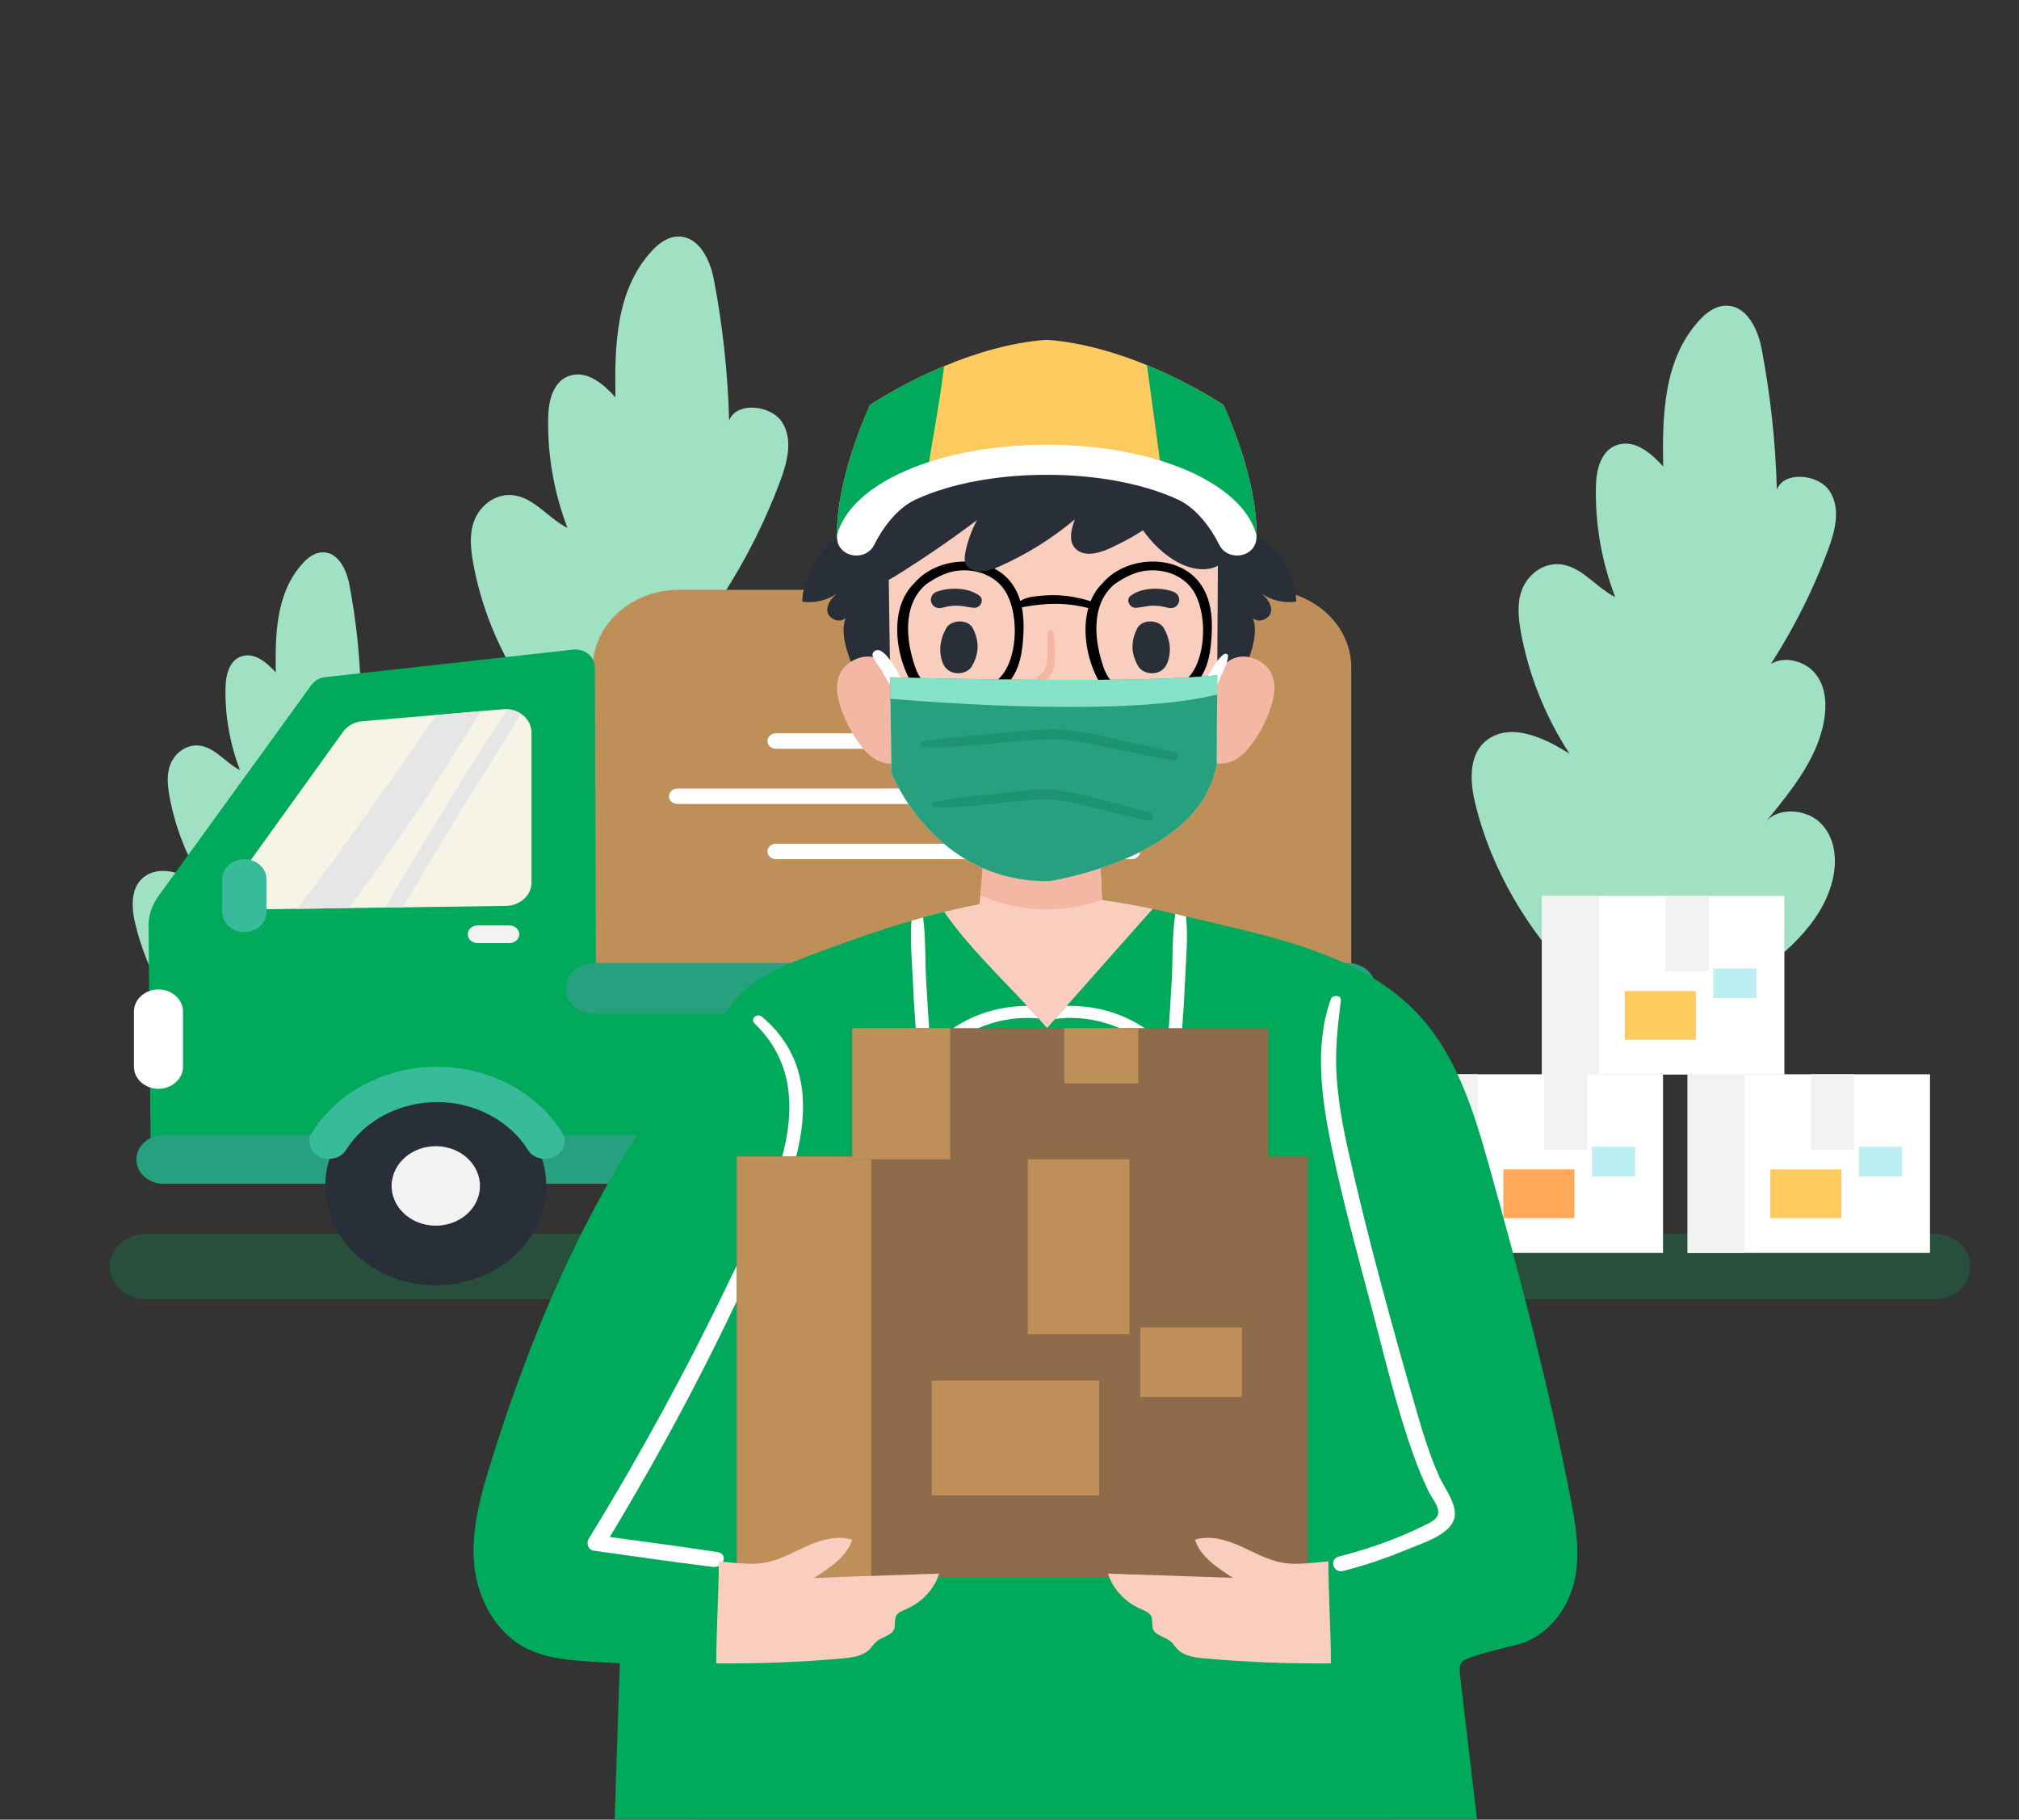 <svg width="558" height="503" viewBox="0 0 558 503" fill="none" xmlns="http://www.w3.org/2000/svg">
<rect x="0" y="0" width="558" height="503" fill="#333333" stroke="none"/>
<g clip-path="url(#clip0_61_3217)">
<path d="M37.34 255.184C36.232 250.525 36.046 244.746 40.379 242.009C45.306 238.898 51.964 242.082 56.874 245.215C51.861 237.498 48.442 228.946 46.845 220.124C46.317 217.208 45.998 214.151 47.058 211.356C48.119 208.56 50.896 206.099 54.179 206.06C59.048 206.001 62.069 210.733 66.319 212.87C63.483 205.468 62.128 197.61 62.338 189.783C62.429 186.395 63.457 182.261 67.078 181.328C70.64 180.412 73.891 183.297 76.216 185.893C76.048 175.349 76.242 163.826 83.693 155.688C85.013 154.246 86.701 152.88 88.768 152.699C93.358 152.297 95.758 157.432 96.54 161.521C98.381 171.156 99.436 180.913 99.693 190.686C101.126 186.73 108.383 187.423 110.652 191.048C112.923 194.674 111.725 199.203 110.257 203.15C107.219 211.318 103.264 219.21 98.471 226.667C101.265 224.952 105.38 226.065 107.464 228.463C109.548 230.86 109.955 234.128 109.614 237.156C108.68 245.433 102.962 252.55 97.443 259.223C99.972 256.277 105.482 256.627 108.414 259.252C111.347 261.877 112.063 265.965 111.519 269.655C110.149 278.931 102.168 286.254 93.829 291.844C87.679 295.965 79.47 300.714 71.475 300.676C64.954 300.645 62.401 296.426 58.408 292.277C48.117 281.582 40.642 269.079 37.34 255.184Z" fill="#A0E1C3"/>
<path d="M118.061 202.574C116.579 196.34 116.331 188.606 122.13 184.943C128.724 180.779 137.634 185.041 144.205 189.235C137.496 178.907 132.92 167.462 130.782 155.655C130.075 151.753 129.649 147.663 131.068 143.92C132.488 140.179 136.204 136.885 140.597 136.833C147.113 136.755 151.155 143.087 156.845 145.946C153.049 136.041 151.236 125.524 151.518 115.049C151.639 110.515 153.015 104.983 157.861 103.736C162.628 102.508 166.978 106.37 170.09 109.844C169.865 95.733 170.124 80.313 180.097 69.421C181.863 67.492 184.123 65.664 186.889 65.421C193.032 64.883 196.244 71.755 197.29 77.228C199.754 90.122 201.165 103.18 201.509 116.259C203.427 110.965 213.138 111.892 216.177 116.743C219.216 121.595 217.611 127.655 215.647 132.937C211.583 143.869 206.29 154.431 199.874 164.41C203.613 162.114 209.121 163.605 211.91 166.813C214.698 170.021 215.244 174.395 214.786 178.447C213.537 189.522 205.885 199.048 198.498 207.978C201.882 204.037 209.256 204.504 213.18 208.017C217.104 211.53 218.064 217.001 217.334 221.939C215.501 234.351 204.819 244.153 193.659 251.633C185.429 257.149 174.444 263.505 163.744 263.452C155.017 263.41 151.599 257.763 146.256 252.212C132.485 237.902 122.483 221.169 118.061 202.574Z" fill="#A0E1C3"/>
<path d="M407.623 221.688C406.141 215.454 405.893 207.72 411.692 204.057C418.286 199.893 427.196 204.155 433.767 208.349C427.058 198.021 422.482 186.576 420.344 174.769C419.637 170.867 419.211 166.777 420.63 163.034C422.049 159.293 425.766 155.999 430.159 155.947C436.675 155.869 440.717 162.201 446.407 165.06C442.611 155.155 440.798 144.638 441.08 134.163C441.201 129.629 442.577 124.097 447.423 122.85C452.19 121.622 456.54 125.484 459.652 128.958C459.427 114.847 459.686 99.427 469.659 88.535C471.425 86.606 473.685 84.778 476.451 84.535C482.594 83.997 485.806 90.869 486.852 96.343C489.316 109.236 490.727 122.294 491.071 135.373C492.989 130.079 502.7 131.006 505.739 135.857C508.778 140.709 507.173 146.77 505.209 152.051C501.144 162.983 495.852 173.545 489.436 183.524C493.175 181.228 498.683 182.719 501.472 185.927C504.26 189.135 504.806 193.509 504.348 197.561C503.099 208.636 495.447 218.162 488.06 227.092C491.444 223.151 498.818 223.618 502.742 227.131C506.666 230.644 507.626 236.115 506.896 241.053C505.063 253.465 494.381 263.267 483.221 270.747C474.991 276.263 464.006 282.619 453.306 282.567C444.579 282.525 441.161 276.878 435.818 271.327C422.047 257.016 412.045 240.283 407.623 221.688Z" fill="#A0E1C3"/>
<path d="M534.522 359.142H40.366C34.832 359.142 30.304 355.068 30.304 350.088C30.304 345.108 34.832 341.034 40.366 341.034H534.522C540.056 341.034 544.584 345.108 544.584 350.088C544.584 355.068 540.056 359.142 534.522 359.142Z" fill="#01AA5A" fill-opacity="0.24"/>
<path d="M373.455 292.43H163.856V184.503C163.856 172.646 174.538 163.033 187.716 163.033H349.595C362.773 163.033 373.455 172.646 373.455 184.503V292.43Z" fill="#BF8F5A"/>
<path d="M158.39 179.569L89.896 187.176C88.337 187.349 86.94 188.14 86.069 189.341L43.761 247.734C41.967 250.211 41.022 253.128 41.05 256.105L41.671 321.727H373.59V274.119H164.719L164.407 184.461C164.396 181.503 161.582 179.215 158.39 179.569Z" fill="#01AA5A"/>
<path d="M372.098 327.221H45.152C41.048 327.221 37.691 324.2 37.691 320.507C37.691 316.814 41.048 313.792 45.152 313.792H372.099C376.203 313.792 379.56 316.814 379.56 320.507C379.559 324.2 376.202 327.221 372.098 327.221Z" fill="#27A080"/>
<path d="M120.444 355.296C137.302 355.296 150.967 342.999 150.967 327.83C150.967 312.661 137.302 300.365 120.444 300.365C103.586 300.365 89.92 312.661 89.92 327.83C89.92 342.999 103.586 355.296 120.444 355.296Z" fill="#282F39"/>
<path d="M132.322 330.356C133.878 324.452 129.821 318.53 123.26 317.13C116.699 315.73 110.118 319.38 108.562 325.284C107.006 331.188 111.063 337.109 117.624 338.51C124.185 339.91 130.766 336.259 132.322 330.356Z" fill="#F2F2F2"/>
<path d="M302.91 355.296C319.768 355.296 333.434 342.999 333.434 327.83C333.434 312.661 319.768 300.365 302.91 300.365C286.053 300.365 272.387 312.661 272.387 327.83C272.387 342.999 286.053 355.296 302.91 355.296Z" fill="#282F39"/>
<path d="M314.743 330.439C316.348 324.546 312.341 318.597 305.792 317.153C299.243 315.708 292.632 319.314 291.027 325.207C289.421 331.1 293.429 337.048 299.978 338.493C306.527 339.938 313.137 336.332 314.743 330.439Z" fill="#F2F2F2"/>
<path d="M372.438 280.222H164.196C159.906 280.222 156.395 277.063 156.395 273.203C156.395 269.343 159.906 266.185 164.196 266.185H372.438C376.727 266.185 380.238 269.343 380.238 273.203C380.238 277.064 376.727 280.222 372.438 280.222Z" fill="#27A080"/>
<path d="M152.51 320.034C150.043 320.854 147.237 319.985 145.95 317.92C140.911 309.841 131.284 304.638 120.784 304.638C110.282 304.638 100.656 309.841 95.618 317.92C94.331 319.985 91.525 320.854 89.057 320.034C85.932 318.995 84.561 315.681 86.2 313.07C93.149 301.997 106.368 294.872 120.785 294.872C135.201 294.872 148.42 301.997 155.37 313.07C157.007 315.68 155.636 318.995 152.51 320.034Z" fill="#37BB9B"/>
<path d="M334.977 320.034C332.509 320.854 329.703 319.985 328.416 317.92C323.378 309.841 313.751 304.638 303.25 304.638C292.749 304.638 283.123 309.841 278.084 317.92C276.797 319.985 273.991 320.854 271.524 320.034C268.399 318.995 267.027 315.681 268.665 313.07C275.614 301.997 288.834 294.872 303.25 294.872C317.667 294.872 330.885 301.997 337.836 313.07C339.473 315.68 338.102 318.995 334.977 320.034Z" fill="#37BB9B"/>
<path d="M312.745 206.98H214.472C213.166 206.98 212.098 206.018 212.098 204.843C212.098 203.668 213.166 202.706 214.472 202.706H312.747C314.052 202.706 315.121 203.668 315.121 204.843C315.12 206.019 314.051 206.98 312.745 206.98Z" fill="white"/>
<path d="M312.745 237.498H214.472C213.166 237.498 212.098 236.536 212.098 235.362C212.098 234.187 213.166 233.225 214.472 233.225H312.747C314.052 233.225 315.121 234.187 315.121 235.362C315.12 236.536 314.051 237.498 312.745 237.498Z" fill="white"/>
<path d="M285.532 222.239H187.258C185.952 222.239 184.884 221.278 184.884 220.103C184.884 218.928 185.953 217.966 187.258 217.966H285.532C286.838 217.966 287.907 218.928 287.907 220.103C287.907 221.278 286.838 222.239 285.532 222.239Z" fill="white"/>
<path d="M43.795 300.975C40.064 300.975 37.012 298.229 37.012 294.872V279.613C37.012 276.256 40.064 273.509 43.795 273.509C47.526 273.509 50.578 276.256 50.578 279.613V294.872C50.578 298.229 47.526 300.975 43.795 300.975Z" fill="white"/>
<path d="M372.776 307.079C369.046 307.079 365.994 304.332 365.994 300.975V291.209C365.994 287.852 369.046 285.105 372.776 285.105C376.507 285.105 379.559 287.852 379.559 291.209V300.975C379.559 304.332 376.507 307.079 372.776 307.079Z" fill="#F16C5F"/>
<path d="M140.794 260.691H131.976C130.483 260.691 129.263 259.592 129.263 258.249C129.263 256.906 130.483 255.808 131.976 255.808H140.794C142.286 255.808 143.507 256.906 143.507 258.249C143.507 259.592 142.286 260.691 140.794 260.691Z" fill="#F2F2F2"/>
<path d="M146.898 202.5V243.943C146.898 247.477 143.744 250.357 139.817 250.413L111.266 250.809L106.396 250.876L96.385 251.017L82.079 251.218L72.867 251.346C67.115 251.426 63.588 245.7 66.715 241.354L94.81 202.285C96.004 200.626 97.978 199.545 100.176 199.362L120.566 197.629L132.775 196.584L139.023 196.053C139.45 196.017 139.87 196.017 140.284 196.041C141.661 196.139 142.929 196.591 143.988 197.293C145.745 198.471 146.898 200.357 146.898 202.5Z" fill="#F6F4E7"/>
<path d="M132.777 196.585C130.803 200.309 128.252 203.904 126.197 207.273C122.48 213.371 118.634 219.388 114.611 225.334C108.737 234.02 102.667 242.577 96.386 251.018L82.08 251.219C89.751 241.16 97.24 230.98 104.498 220.683C108.636 214.811 112.767 208.927 116.864 203.032C118.112 201.244 119.34 199.437 120.568 197.631L132.777 196.585Z" fill="#E6E6E6"/>
<path d="M143.989 197.293C138.007 207.302 131.562 217.111 125.512 227.078C120.723 234.964 115.967 242.875 111.267 250.809L106.397 250.876C111.464 242.264 116.606 233.683 121.876 225.168C127.886 215.439 133.801 205.557 140.285 196.042C141.662 196.14 142.93 196.592 143.989 197.293Z" fill="#E6E6E6"/>
<path d="M67.536 257.64C64.178 257.64 61.43 255.168 61.43 252.146V242.99C61.43 239.969 64.177 237.497 67.536 237.497C70.893 237.497 73.64 239.968 73.64 242.99V252.146C73.641 255.168 70.894 257.64 67.536 257.64Z" fill="#37BB9B"/>
<path d="M533.404 296.958H466.411V346.338H533.404V296.958Z" fill="white"/>
<path d="M482.193 296.958H466.411V346.338H482.193V296.958Z" fill="#F2F2F2"/>
<path d="M512.468 296.958H500.552V317.8H512.468V296.958Z" fill="#F2F2F2"/>
<path d="M508.925 323.251H489.279V336.718H508.925V323.251Z" fill="#FFCA5F"/>
<path d="M525.674 317.007H513.757V325.175H525.674V317.007Z" fill="#BBEFF2"/>
<path d="M493.156 247.664H426.163V297.044H493.156V247.664Z" fill="white"/>
<path d="M441.945 247.664H426.163V297.044H441.945V247.664Z" fill="#F2F2F2"/>
<path d="M472.22 247.664H460.304V268.506H472.22V247.664Z" fill="#F2F2F2"/>
<path d="M468.677 273.957H449.031V287.424H468.677V273.957Z" fill="#FFCA5F"/>
<path d="M485.426 267.713H473.509V275.881H485.426V267.713Z" fill="#BBEFF2"/>
<path d="M459.616 296.958H392.623V346.338H459.616V296.958Z" fill="white"/>
<path d="M408.405 296.958H392.623V346.338H408.405V296.958Z" fill="#F2F2F2"/>
<path d="M438.68 296.958H426.764V317.8H438.68V296.958Z" fill="#F2F2F2"/>
<path d="M435.137 323.251H415.491V336.718H435.137V323.251Z" fill="#FFA85A"/>
<path d="M451.886 317.007H439.969V325.175H451.886V317.007Z" fill="#BBEFF2"/>
<mask id="mask0_61_3217" style="mask-type:luminance" maskUnits="userSpaceOnUse" x="-1" y="0" width="559" height="503">
<path d="M558 0H-1V503H558V0Z" fill="white"/>
</mask>
<g mask="url(#mask0_61_3217)">
<path d="M196.024 472.262C196.024 472.262 172.597 658.064 191.338 764.56H271.769L275.673 554.589L301.754 553.833L304.097 764.56H386.556C386.556 764.56 402.173 566.674 378.748 473.017C378.748 473.017 199.729 475.845 196.024 472.262Z" fill="#282F39"/>
<path d="M433.952 413.568C427.925 382.722 419.952 352.208 411.415 321.837C407.058 306.339 402.147 290.199 390.069 278.469C377.092 265.871 357.878 260.35 339.387 256.059C335.652 255.191 331.766 254.246 327.796 253.318C326.814 253.083 325.824 252.85 324.824 252.623C322.759 252.147 320.67 251.686 318.562 251.24C306.601 248.725 294.229 246.92 282.796 248.106C275.561 248.853 268.233 250.252 260.955 252.063C259.008 252.547 257.06 253.06 255.122 253.596C254.047 253.891 252.973 254.2 251.898 254.518C242.061 257.38 232.433 260.847 223.335 264.299C217.803 266.407 212.263 268.703 207.706 272.215C202.924 275.893 199.498 280.692 196.762 285.835C194.564 288.329 192.465 290.896 190.442 293.484C164.671 326.434 147.932 364.921 135.696 404.167C132.844 413.312 130.198 422.752 131.039 432.25C131.88 441.748 136.853 451.444 145.856 455.83C151.444 458.551 157.929 458.988 164.209 459.374C166.573 459.519 168.943 459.662 171.315 459.788C170.724 475.464 170.309 491.173 169.757 506.899C215.762 514.43 307.953 524.483 408.711 507.246C406.982 492.571 405.261 477.895 403.54 463.213C403.39 461.981 403.263 460.667 403.893 459.565C404.891 457.805 418.246 455.018 420.303 454.339C428.395 451.688 433.59 444.249 435.21 436.635C436.823 429.029 435.446 421.189 433.952 413.568Z" fill="#01AA5A"/>
<path d="M318.562 251.24C310.639 260.183 302.715 269.125 294.791 278.068C293.734 279.262 292.676 280.455 291.619 281.649C290.872 282.495 290.116 283.341 289.369 284.187C288.63 283.311 287.859 282.427 287.061 281.536C286.036 280.388 284.962 279.224 283.871 278.054C276.216 269.867 267.058 261.015 260.955 252.064C268.232 250.252 275.561 248.854 282.796 248.107C294.229 246.92 306.601 248.725 318.562 251.24Z" fill="#F9CEBE"/>
<path d="M287.061 281.535C275.259 280.387 263.205 285.818 257.287 295.115C256.347 296.596 254.105 295.81 253.963 294.299C253.216 286.656 252.621 279.012 252.301 271.346C252.074 265.916 251.487 260.092 251.898 254.518C252.973 254.201 254.047 253.891 255.122 253.596C255.894 259.427 255.641 265.568 255.978 271.346C256.33 277.442 256.717 283.544 257.17 289.639C263.717 282.343 273.453 278.099 283.871 278.053C284.962 279.224 286.036 280.387 287.061 281.535Z" fill="white"/>
<path d="M327.502 271.346C327.183 279.012 326.587 286.656 325.848 294.299C325.698 295.81 323.456 296.595 322.516 295.115C316.455 285.598 303.974 280.131 291.904 281.626C291.811 281.641 291.71 281.648 291.619 281.648C292.676 280.455 293.734 279.26 294.791 278.067C305.645 277.788 315.843 282.078 322.634 289.638C323.087 283.543 323.474 277.441 323.826 271.345C324.178 265.243 323.876 258.747 324.824 252.622C325.824 252.848 326.814 253.082 327.796 253.317C328.4 259.254 327.745 265.523 327.502 271.346Z" fill="white"/>
<path d="M210.571 281.053C209.211 279.911 207.263 281.664 208.531 282.889C229.285 302.953 211.527 333.22 201.605 353.945C189.93 378.331 176.925 402.193 162.667 425.439C161.985 426.551 162.508 428.428 164.12 428.653C175.096 430.182 186.069 431.774 197.074 433.134C200.014 433.497 201.359 429.499 198.329 429.037C188.422 427.528 178.475 426.206 168.537 424.858C183.168 400.605 196.385 375.686 208.048 350.16C217.411 329.666 232.646 299.577 210.571 281.053Z" fill="white"/>
<path d="M301.855 329.931C298.264 330.049 294.715 329.934 291.157 329.609C291.118 321.773 291.11 313.936 291.01 306.1C290.96 302.168 290.934 298.232 290.799 294.301C290.696 291.322 291.376 287.718 289.244 285.276C289.16 285.18 288.939 285.179 288.855 285.276C286.866 287.588 287.471 290.74 287.387 293.564C287.263 297.74 287.263 301.921 287.241 306.1C287.196 314.458 287.257 322.816 287.272 331.174C287.274 332.211 288.171 332.803 289.217 332.925C293.428 333.418 297.611 333.598 301.855 333.472C304.381 333.395 304.391 329.846 301.855 329.931Z" fill="white"/>
<path d="M306.097 292.669C305.122 291.164 303.279 290.182 301.335 290.185C300.97 290.185 300.607 290.231 300.25 290.297C300.156 290.311 300.063 290.33 299.97 290.35C299.934 290.358 299.9 290.366 299.865 290.375C298.637 290.639 297.517 291.267 296.712 292.206C295.337 293.807 295.13 296.04 296.228 297.824C297.216 299.431 299.231 300.453 301.271 300.408C303.285 300.363 305.19 299.385 306.176 297.795C307.149 296.225 307.101 294.219 306.097 292.669Z" fill="white"/>
<path d="M306.097 315.98C305.122 314.475 303.279 313.493 301.335 313.496C300.97 313.496 300.607 313.542 300.25 313.608C300.156 313.622 300.063 313.641 299.97 313.66C299.934 313.668 299.9 313.676 299.865 313.685C298.637 313.949 297.517 314.578 296.712 315.516C295.337 317.117 295.13 319.351 296.228 321.134C297.216 322.741 299.231 323.762 301.271 323.718C303.285 323.673 305.19 322.695 306.176 321.105C307.149 319.536 307.101 317.53 306.097 315.98Z" fill="white"/>
<path d="M361.438 319.693H203.634V436.007H361.438V319.693Z" fill="#8E6B4B"/>
<path d="M240.809 319.693H203.634V436.007H240.809V319.693Z" fill="#BF8F5A"/>
<path d="M312.124 319.693H284.053V368.786H312.124V319.693Z" fill="#BF8F5A"/>
<path d="M303.778 381.627H257.5V413.349H303.778V381.627Z" fill="#BF8F5A"/>
<path d="M343.23 366.917H315.159V386.159H343.23V366.917Z" fill="#BF8F5A"/>
<path d="M350.526 284.194H235.531V320.448H350.526V284.194Z" fill="#8E6B4B"/>
<path d="M262.621 284.194H235.531V320.448H262.621V284.194Z" fill="#BF8F5A"/>
<path d="M314.59 284.194H294.134V299.496H314.59V284.194Z" fill="#BF8F5A"/>
<path d="M259.545 434.988C258.261 439.187 254.903 442.836 250.556 444.746C249.472 445.215 248.256 445.66 247.701 446.62C247.038 447.775 247.617 449.24 247.063 450.434C246.29 452.126 243.797 452.466 242.304 453.697C241.523 454.339 241.036 455.215 240.331 455.925C238.451 457.813 235.379 458.206 232.567 458.455C221.076 459.467 209.517 459.921 197.959 459.8C197.967 450.389 198.631 440.978 198.665 431.605C199.974 431.741 201.283 431.862 202.593 431.982C205.439 432.239 208.334 432.466 211.155 432.005C215.419 431.303 219.145 429.09 223.033 427.36C226.911 425.622 231.436 424.332 235.531 425.607C234.071 430.237 229.412 433.372 225.038 436.144C236.546 435.758 248.046 435.373 259.545 434.988Z" fill="#F9CEBE"/>
<path d="M306.241 434.988C307.524 439.187 310.883 442.836 315.231 444.746C316.314 445.215 317.53 445.66 318.085 446.62C318.748 447.775 318.169 449.24 318.723 450.434C319.496 452.126 321.989 452.466 323.483 453.697C324.263 454.339 324.751 455.215 325.455 455.925C327.335 457.813 330.408 458.206 333.219 458.455C344.71 459.467 356.269 459.921 367.827 459.8C367.818 450.389 367.155 440.978 367.122 431.605C365.812 431.741 364.503 431.862 363.193 431.982C360.348 432.239 357.452 432.466 354.631 432.005C350.367 431.303 346.641 429.09 342.754 427.36C338.875 425.622 334.351 424.332 330.256 425.607C331.716 430.237 336.374 433.372 340.748 436.144C329.239 435.758 317.74 435.373 306.241 434.988Z" fill="#F9CEBE"/>
<path d="M397.718 408.065C395.264 402.485 393.42 396.7 391.747 390.897C384.811 366.86 378.103 342.556 372.641 318.21C371.112 311.393 369.871 304.502 369.407 297.555C368.933 290.468 369.705 283.564 370.589 276.534C370.775 275.049 368.274 274.894 367.806 276.196C363.062 289.387 365.395 304.497 368.177 317.836C371.178 332.232 375.106 346.498 378.886 360.74C382.597 374.717 385.859 388.954 390.8 402.631C391.968 405.865 393.278 409.056 394.781 412.176C395.53 413.734 397.234 415.85 397.47 417.516C397.813 419.935 395.115 420.938 393.38 421.797C386.009 425.449 378.148 428.184 370.065 430.253C367.22 430.981 368.436 434.997 371.288 434.247C377.303 432.666 383.177 430.709 388.859 428.327C392.871 426.644 399.355 424.724 401.472 420.879C403.7 416.833 399.304 411.67 397.718 408.065Z" fill="white"/>
<path d="M304.889 255.629C304.889 264.08 297.352 271.044 287.867 271.187C277.659 271.338 269.526 263.544 270.332 254.39L270.945 247.464L273.572 217.6L303.109 216.784L304.578 248.688L304.873 254.972C304.88 255.191 304.889 255.41 304.889 255.629Z" fill="#F9CEBE"/>
<path d="M304.578 248.688C294.153 252.616 281.748 252.2 271.608 247.759C271.39 247.66 271.163 247.563 270.945 247.464L273.572 217.6L303.109 216.784L304.578 248.688Z" fill="#F4B7A4"/>
<path d="M221.724 166.321C225.113 166.8 228.709 165.943 231.391 164.016C229.74 165.363 228.291 167.269 228.719 169.238C229.147 171.206 232.417 172.412 233.696 170.77C232.502 174.266 233.433 178.048 234.651 181.537C236.274 186.189 238.401 190.7 240.99 194.985C241.871 196.441 243.031 198.021 244.848 198.296C247.735 198.733 249.663 195.722 250.462 193.189C253.69 182.953 253.443 172.125 253.171 161.488C252.974 153.783 249.157 142.989 238.068 145.196C228.605 147.078 221.878 158.285 221.724 166.321Z" fill="#282F39"/>
<path d="M358.242 166.321C354.853 166.8 351.256 165.943 348.575 164.016C350.226 165.363 351.675 167.269 351.247 169.238C350.819 171.206 347.549 172.412 346.27 170.77C347.464 174.266 346.533 178.048 345.315 181.537C343.692 186.189 341.565 190.7 338.976 194.985C338.095 196.441 336.935 198.021 335.118 198.296C332.231 198.733 330.303 195.722 329.503 193.189C326.274 182.953 326.521 172.125 326.794 161.488C326.991 153.783 330.808 142.989 341.897 145.196C351.361 147.078 358.088 158.285 358.242 166.321Z" fill="#282F39"/>
<path d="M232.541 185.551C230.732 188.631 231.266 192.282 232.355 195.58C233.512 199.083 235.251 202.456 237.512 205.578C238.774 207.322 240.257 209.035 242.352 210.116C244.447 211.198 247.281 211.525 249.388 210.46C251.965 209.158 252.631 206.377 252.935 203.911C253.725 197.509 252.486 192.591 248.171 187.366C246.161 184.932 244.411 181.716 240.344 181.496C237.117 181.322 233.899 183.241 232.541 185.551Z" fill="#F4B7A4"/>
<path d="M351.02 185.551C352.829 188.631 352.297 192.282 351.207 195.58C350.05 199.083 348.31 202.456 346.05 205.578C344.787 207.322 343.305 209.035 341.21 210.116C339.115 211.198 336.28 211.525 334.173 210.46C331.596 209.158 330.931 206.377 330.627 203.911C329.836 197.509 331.075 192.591 335.391 187.366C337.401 184.932 339.15 181.716 343.218 181.496C346.445 181.322 349.664 183.241 351.02 185.551Z" fill="#F4B7A4"/>
<path d="M336.668 144.178L336.408 186.633L336.257 211.173C332.094 237.268 290.015 243.567 290.015 243.567C258.279 244.081 246.384 213.718 246.384 213.718C246.384 213.718 246.208 201.331 246.006 187.207C245.746 168.838 245.453 147.531 245.47 146.768C246.099 115.371 288.404 114.495 288.404 114.495C331.295 111.784 336.668 144.178 336.668 144.178Z" fill="#F9CEBE"/>
<path d="M321.675 173.658C320.29 171.22 315.656 171.086 314.316 173.658C313.54 175.148 313.062 176.737 313.009 178.324C313.009 178.326 313.009 178.328 313.008 178.331C312.885 180.388 313.543 182.383 314.588 184.19C315.395 185.584 317.319 186.277 318.968 186.078C320.765 185.861 322.034 184.761 322.623 183.244C323.862 180.054 323.361 176.623 321.675 173.658Z" fill="#282F39"/>
<path d="M324.122 163.498C320.507 162.267 315.53 162.403 312.47 164.682C311.063 165.73 312.182 168.16 314.004 168.015C315.472 167.897 316.89 167.497 318.365 167.421C319.892 167.343 321.283 167.626 322.745 167.993C326.014 168.815 327.186 164.541 324.122 163.498Z" fill="#282F39"/>
<path d="M261.502 173.658C262.887 171.22 267.521 171.086 268.861 173.658C269.638 175.148 270.115 176.737 270.168 178.324C270.168 178.326 270.168 178.328 270.169 178.331C270.293 180.388 269.634 182.383 268.589 184.19C267.782 185.584 265.858 186.277 264.209 186.078C262.412 185.861 261.143 184.761 260.554 183.244C259.316 180.054 259.817 176.623 261.502 173.658Z" fill="#282F39"/>
<path d="M259.056 163.498C262.671 162.267 267.648 162.403 270.708 164.682C272.115 165.73 270.996 168.16 269.174 168.015C267.706 167.897 266.288 167.497 264.813 167.421C263.285 167.343 261.895 167.626 260.433 167.993C257.164 168.815 255.992 164.541 259.056 163.498Z" fill="#282F39"/>
<path d="M331.223 160.692C324.86 152.897 310.997 153.773 304.746 161.184C303.264 162.62 302.171 164.329 301.412 166.205C297.367 164.902 293.179 164.295 288.853 164.596C286.599 164.752 283.84 164.905 281.981 166.125C281.407 164.182 280.52 162.332 279.182 160.693C272.819 152.898 258.956 153.774 252.706 161.185C245.916 167.758 247.312 180.101 251.306 187.646C256.051 196.612 271.633 196.031 278.319 189.122C281.973 185.346 282.629 179.852 282.854 175.05C282.964 172.7 282.885 170.243 282.412 167.872C288.764 166.677 294.417 166.439 300.778 168.078C298.984 174.495 300.508 182.282 303.346 187.646C308.091 196.612 323.674 196.031 330.36 189.122C334.013 185.346 334.669 179.852 334.895 175.05C335.126 170.146 334.552 164.771 331.223 160.692ZM277.279 186.204C274.604 189.898 269.765 191.524 265.021 191.767C259.058 192.072 254.817 189.753 253 184.592C250.414 177.249 249.264 167.193 255.956 161.499C259.056 159.386 262.24 157.647 266.459 157.647C271.098 157.647 275.414 159.649 277.752 163.302C281.49 169.139 281.392 180.526 277.279 186.204ZM329.321 186.204C326.646 189.898 321.808 191.524 317.063 191.767C311.099 192.072 306.858 189.753 305.041 184.592C302.455 177.249 301.306 167.193 307.997 161.499C311.098 159.386 314.282 157.647 318.501 157.647C323.14 157.647 327.456 159.649 329.794 163.302C333.531 169.139 333.433 180.526 329.321 186.204Z" fill="black"/>
<path d="M291.708 190.321C291.041 190.418 287.794 190.532 287.753 189.558C287.741 189.293 289.229 188.038 289.497 187.723C290.15 186.952 290.731 186.168 291.043 185.225C292.062 182.131 291.438 178.093 291.239 174.928C291.176 173.926 289.615 173.942 289.52 174.928C289.231 177.949 289.964 181.809 288.905 184.694C288.286 186.381 284.965 188.083 284.931 189.893C284.871 193.029 290.248 192.697 292.345 192.404C293.865 192.192 293.224 190.102 291.708 190.321Z" fill="#F4B7A4"/>
<path d="M236.667 155.351C236.414 157.139 236.367 159.169 237.723 160.496C240.098 162.818 244.352 161.169 247.237 159.376C255.095 154.492 262.699 149.282 270.022 143.767C268.525 146.554 267.447 149.522 266.828 152.566C266.581 153.778 266.423 155.096 267.067 156.184C268.61 158.79 272.959 158.007 275.907 156.709C283.637 153.303 290.796 148.853 297.07 143.551C296.012 146.365 295.136 149.913 297.546 151.942C300.125 154.113 304.293 152.763 307.405 151.258C311.979 149.046 316.561 146.654 320.045 143.19C323.529 139.726 325.804 134.985 324.917 130.382C324.119 126.242 320.851 122.722 316.866 120.533C312.882 118.343 308.23 117.339 303.604 116.766C273.621 113.062 240.827 125.881 236.667 155.351Z" fill="#282F39"/>
<path d="M325.384 155.379C328.801 157.261 333.342 158.221 336.741 156.312C340.315 154.304 341.24 149.94 340.799 146.169C339.873 138.234 334.161 130.886 326.197 127.38C319.265 124.327 309.542 126.604 310.733 134.724C311.849 142.341 318.121 151.377 325.384 155.379Z" fill="#282F39"/>
<path d="M347.244 147.871C347.219 148.618 347.168 148.997 347.168 148.997L339.571 149.05C338.832 147.842 338.06 146.649 337.254 145.478C335.467 142.879 333.485 140.312 330.758 138.484C328.92 137.253 326.795 136.406 324.672 135.614C323.64 135.228 322.607 134.858 321.566 134.504C317.159 132.956 312.677 131.589 308.204 130.214C303.898 128.892 299.55 127.563 295.034 127.139C291.483 126.807 287.891 127.041 284.34 127.359C274.663 128.22 264.908 129.738 255.92 132.97C253.376 133.884 250.9 134.934 248.507 136.142C246.232 137.298 244.025 138.597 242.145 140.228C240.651 141.527 237.302 145.288 235.162 149.02L231.427 148.998C231.427 148.998 231.376 148.62 231.352 147.88C231.225 144.277 231.603 132.026 240.392 111.989C240.392 111.989 248.844 106.242 260.949 101.204C269.208 97.767 279.172 94.656 289.303 93.923C299.166 94.64 308.86 97.609 316.986 100.932C329.443 106.038 338.206 111.99 338.206 111.99C346.984 132.01 347.37 144.26 347.244 147.871Z" fill="#FFCA5F"/>
<path d="M260.947 101.201C259.629 111.806 257.523 122.403 255.92 132.969C253.376 133.883 250.9 134.933 248.507 136.141C246.232 137.297 244.025 138.595 242.145 140.227C240.651 141.526 237.302 145.287 235.162 149.019L231.427 148.996C231.427 148.996 231.376 148.619 231.352 147.879C231.225 144.276 231.603 132.025 240.392 111.988C240.392 111.988 248.843 106.239 260.947 101.201Z" fill="#01AA5A"/>
<path d="M347.244 147.871C347.219 148.618 347.168 148.997 347.168 148.997L339.571 149.05C338.832 147.842 338.06 146.649 337.254 145.478C335.467 142.879 333.486 140.312 330.758 138.484C328.92 137.253 326.795 136.406 324.672 135.614C323.64 135.228 322.607 134.858 321.567 134.504C320.039 123.31 318.511 112.125 316.984 100.931C329.441 106.037 338.203 111.989 338.203 111.989C346.984 132.01 347.37 144.26 347.244 147.871Z" fill="#01AA5A"/>
<path d="M289.298 122.939C259.228 122.939 235.133 133.611 231.351 147.879C231.356 148.037 231.362 148.385 231.369 148.835C231.408 151.441 233.754 153.544 236.652 153.564C238.783 153.578 240.702 152.443 241.57 150.693C243.69 146.415 247.651 140.567 253.114 138.06C262.699 133.664 275.554 131.248 289.297 131.248C303.039 131.248 315.894 133.665 325.48 138.06C330.943 140.567 334.903 146.415 337.023 150.693C337.89 152.444 339.81 153.579 341.941 153.564C344.839 153.544 347.185 151.442 347.225 148.835C347.231 148.382 347.238 148.031 347.243 147.871C343.455 133.611 319.36 122.939 289.298 122.939Z" fill="white"/>
<path d="M248.913 187.77C248.576 186.194 247.529 184.666 246.608 183.353C245.706 182.068 244.73 180.581 243.285 179.84C242.277 179.324 240.788 180.195 241.218 181.394C241.714 182.778 242.742 183.878 243.531 185.112C244.341 186.378 244.919 187.856 245.838 189.037C246.963 190.485 249.325 189.694 248.913 187.77Z" fill="white"/>
<path d="M338.153 180.899C336.516 182.175 335.559 183.89 334.566 185.593C333.611 187.228 332.543 188.931 332.283 190.772C332.119 191.925 334.127 192.674 334.924 191.757C336.188 190.303 336.808 188.439 337.564 186.73C338.344 184.964 339.217 183.278 339.408 181.366C339.468 180.748 338.589 180.559 338.153 180.899Z" fill="white"/>
<path d="M336.408 186.633L336.374 191.966L336.257 211.172C332.094 237.268 290.015 243.567 290.015 243.567C258.279 244.081 246.384 213.718 246.384 213.718C246.384 213.718 246.258 204.631 246.09 193.151C246.065 191.225 246.031 189.239 246.006 187.206C258.656 187.562 315.793 188.974 336.408 186.633Z" fill="#27A080"/>
<path d="M336.408 186.633L336.374 191.966C312.125 198.167 260.553 194.382 246.09 193.152C246.065 191.226 246.031 189.24 246.006 187.207C258.656 187.562 315.793 188.974 336.408 186.633Z" fill="#86E2C7"/>
<path d="M324.605 207.95C318.595 206.594 312.588 205.23 306.563 203.927C301.079 202.741 295.638 201.487 289.955 201.608C284.253 201.73 278.506 202.458 272.836 202.989C266.875 203.547 260.794 203.882 254.936 205.062C254.001 205.25 254.248 206.494 255.156 206.522C266.523 206.874 277.882 204.775 289.222 204.375C295.164 204.165 300.82 205.472 306.555 206.691C312.327 207.917 318.115 209.079 323.9 210.254C325.56 210.592 326.27 208.325 324.605 207.95Z" fill="#1D9372"/>
<path d="M317.818 224.566C312.676 223.21 307.536 221.846 302.382 220.544C297.689 219.358 293.034 218.104 288.172 218.225C283.293 218.347 278.376 219.076 273.525 219.606C268.425 220.164 263.221 220.499 258.209 221.679C257.41 221.867 257.621 223.112 258.397 223.139C268.123 223.491 277.841 221.392 287.544 220.992C292.628 220.782 297.467 222.09 302.374 223.308C307.312 224.534 312.264 225.696 317.214 226.871C318.635 227.208 319.242 224.943 317.818 224.566Z" fill="#1D9372"/>
</g>
</g>
<defs>
<clipPath id="clip0_61_3217">
<rect width="559" height="503" fill="white" transform="translate(-1)"/>
</clipPath>
</defs>
</svg>
